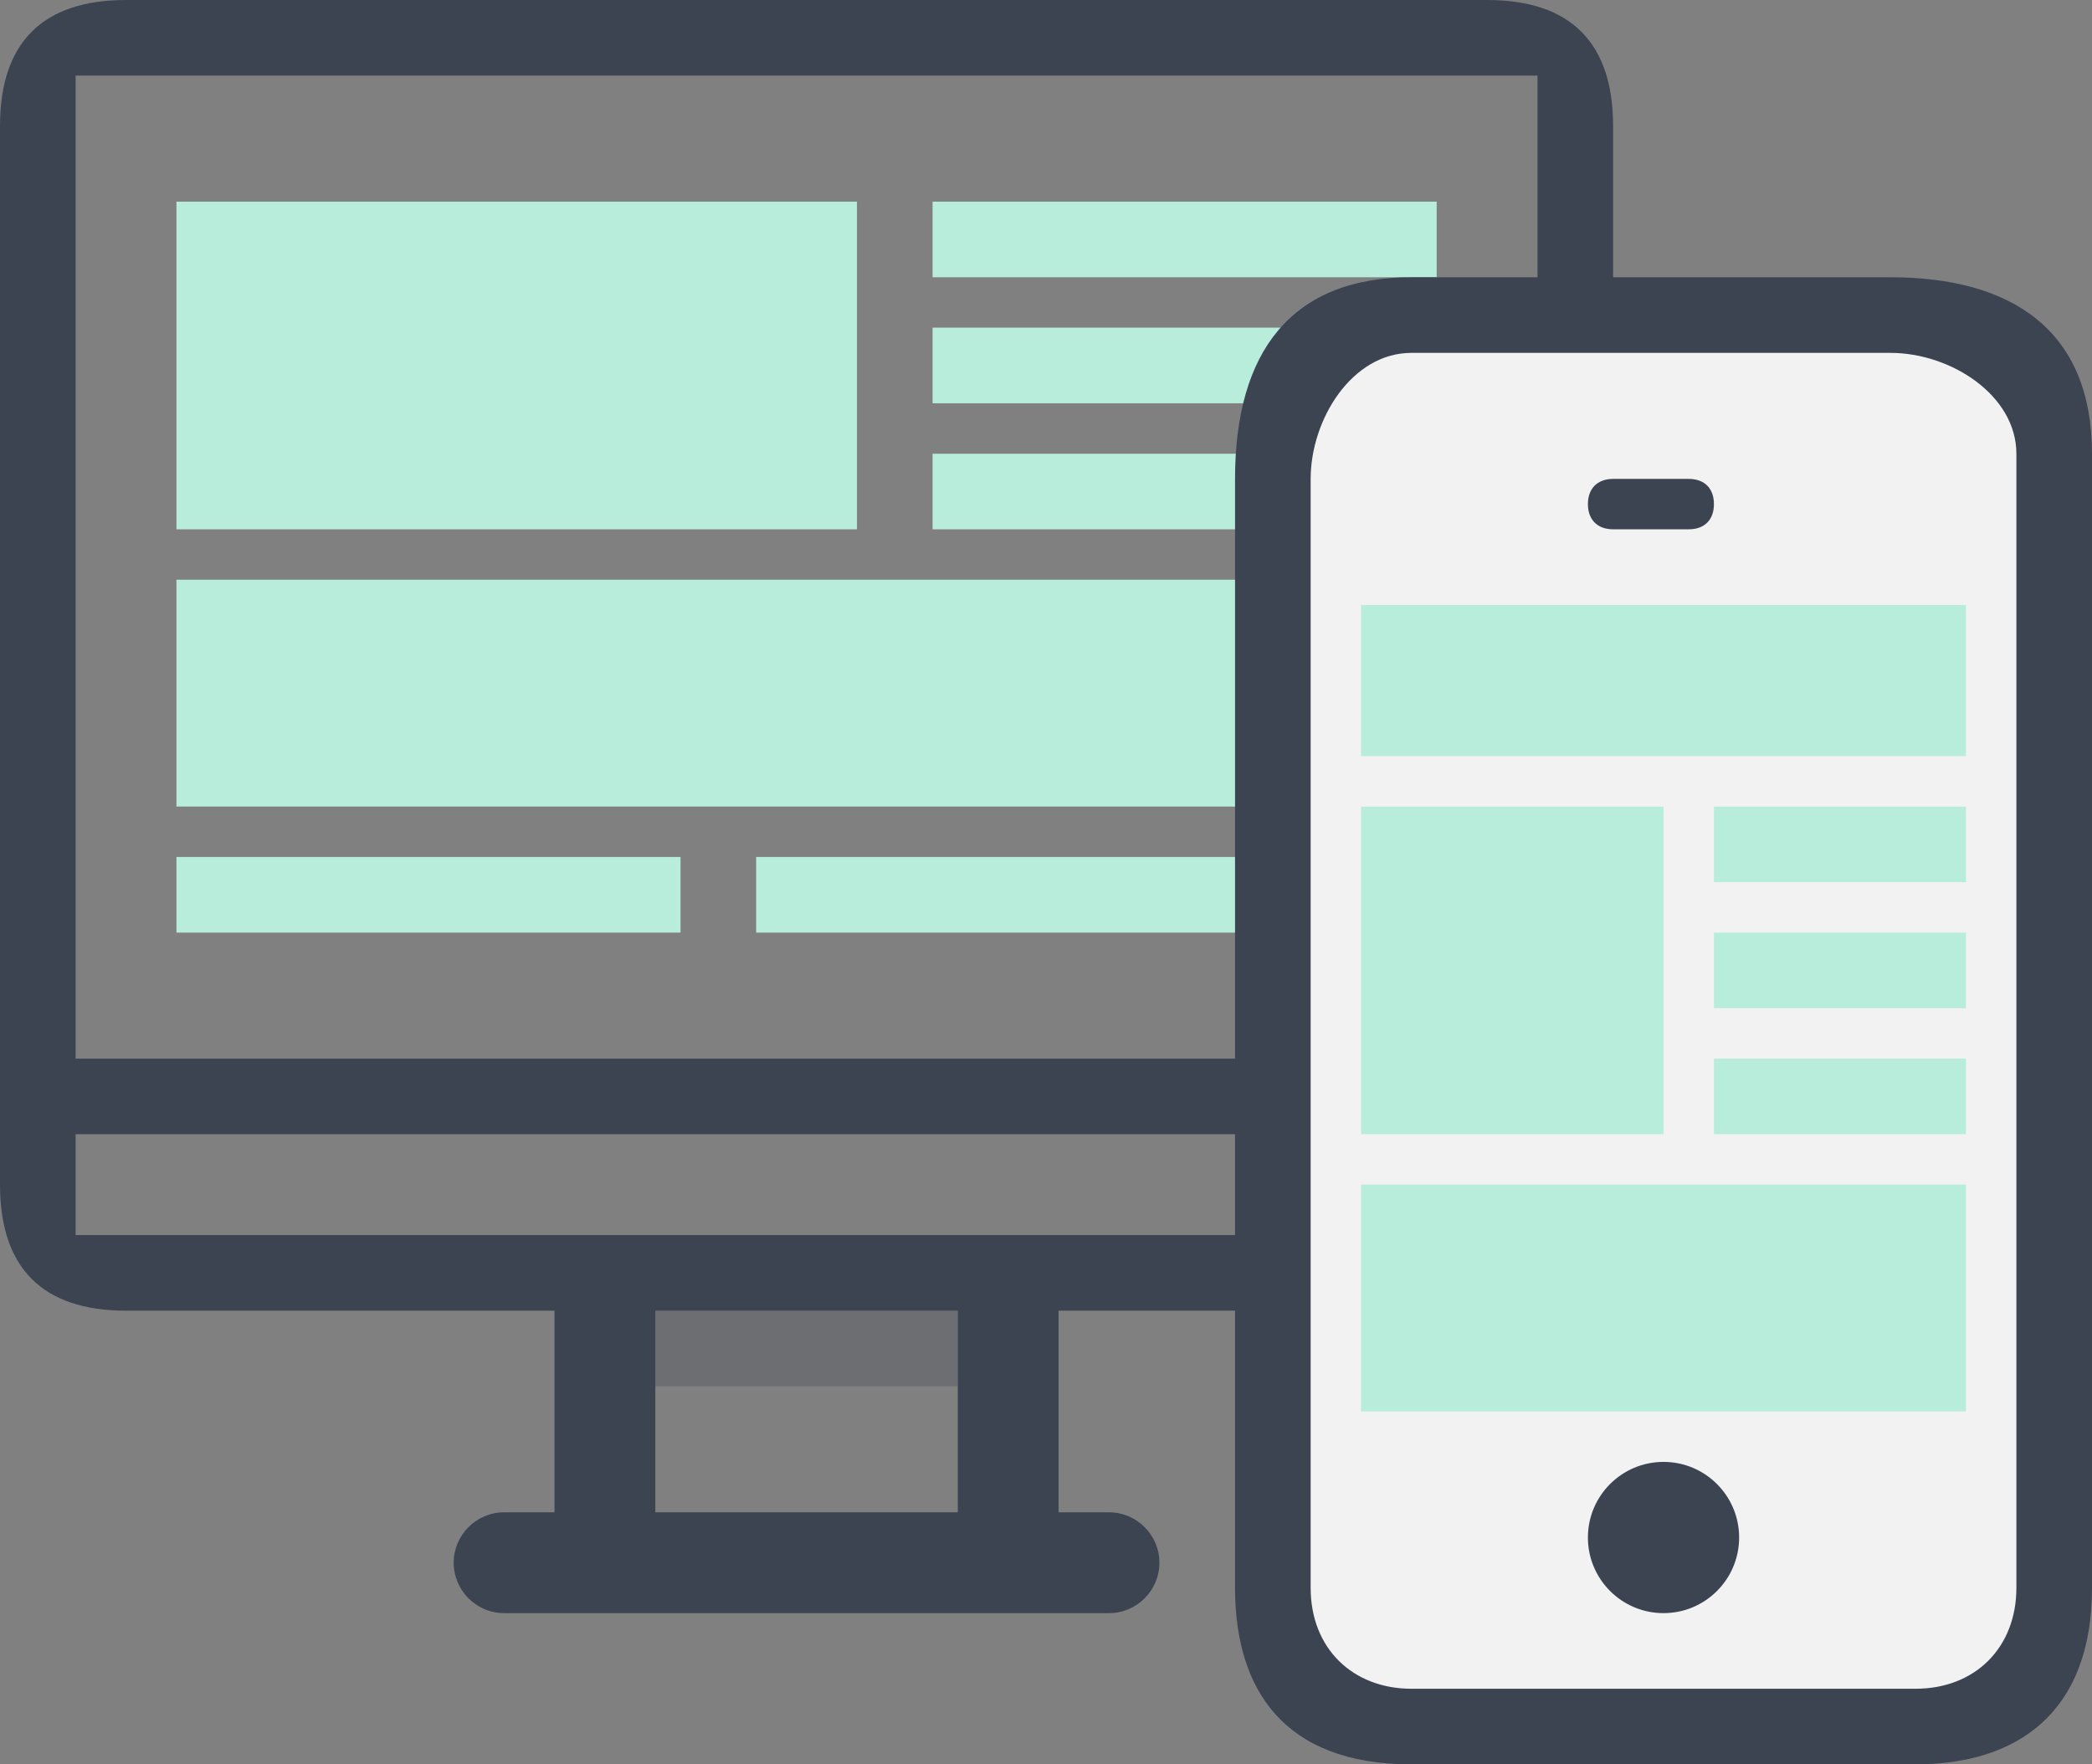<svg xmlns="http://www.w3.org/2000/svg" viewBox="0 0 83 70"><rect x="0" y="0" width="83" height="70" fill="#808080" stroke="none"/><path fill="#F2F2F2" d="M73.38 12h-15c-4.42 0-8 3.58-8 8v41c0 4.42 3.58 8 8 8h15c4.42 0 8-3.58 8-8V20C81.38 15.58 77.79 12 73.38 12z"/><g opacity="0.3"><rect x="26" y="52" fill="#3C4452" width="12" height="3"/></g><path fill="#B8EDDB" d="M51 20c0-0.69 0.1-1.36 0.26-2H37v3h14V20zM55.13 13H37v3h15.08C52.81 14.75 53.86 13.7 55.13 13z"/><rect x="37" y="8" fill="#B8EDDB" width="20" height="3"/><rect x="7" y="23" fill="#B8EDDB" width="44" height="9"/><rect x="30" y="34" fill="#B8EDDB" width="20" height="3"/><rect x="7" y="34" fill="#B8EDDB" width="20" height="3"/><rect x="7" y="8" fill="#B8EDDB" width="27" height="13"/><path fill="#3C4452" d="M64 21h3c0.64 0 1-0.39 1-1 0-0.61-0.36-1-1-1h-3c-0.64 0-1 0.4-1 1S63.36 21 64 21zM75 11H64V5c0-3.31-1.69-5-5-5H5C1.69 0 0 1.69 0 5v42c0 3.31 1.69 5 5 5h17v8h-2c-1.1 0-2 0.9-2 2s0.9 2 2 2h24c1.1 0 2-0.9 2-2s-0.9-2-2-2h-2v-8h7v11c0 4 1.91 7 7 7h20c4 0 7-2.02 7-7V18C83 13.1 79.82 11 75 11zM38 60H26v-8h12V60zM49 49H3c0 0 0-1.79 0-4h46V49zM49 19v23H3V3h58v8h-5C51.23 11 49 13.96 49 19zM80 63c0 2.36-1.63 4-4 4H56c-2.33 0-4-1.6-4-4V19c0-2.35 1.63-5 4-5h19c2.41 0 5 1.69 5 4V63z"/><circle fill="#3C4452" cx="66" cy="61" r="3"/><path fill="#B8EDDB" d="M54 24v6h24v-6H54zM54 56h24v-9H54V56zM66 32H54v13h12V32zM68 35h10v-3H68V35zM68 40h10v-3H68V40zM68 45h10v-3H68V45z"/></svg>